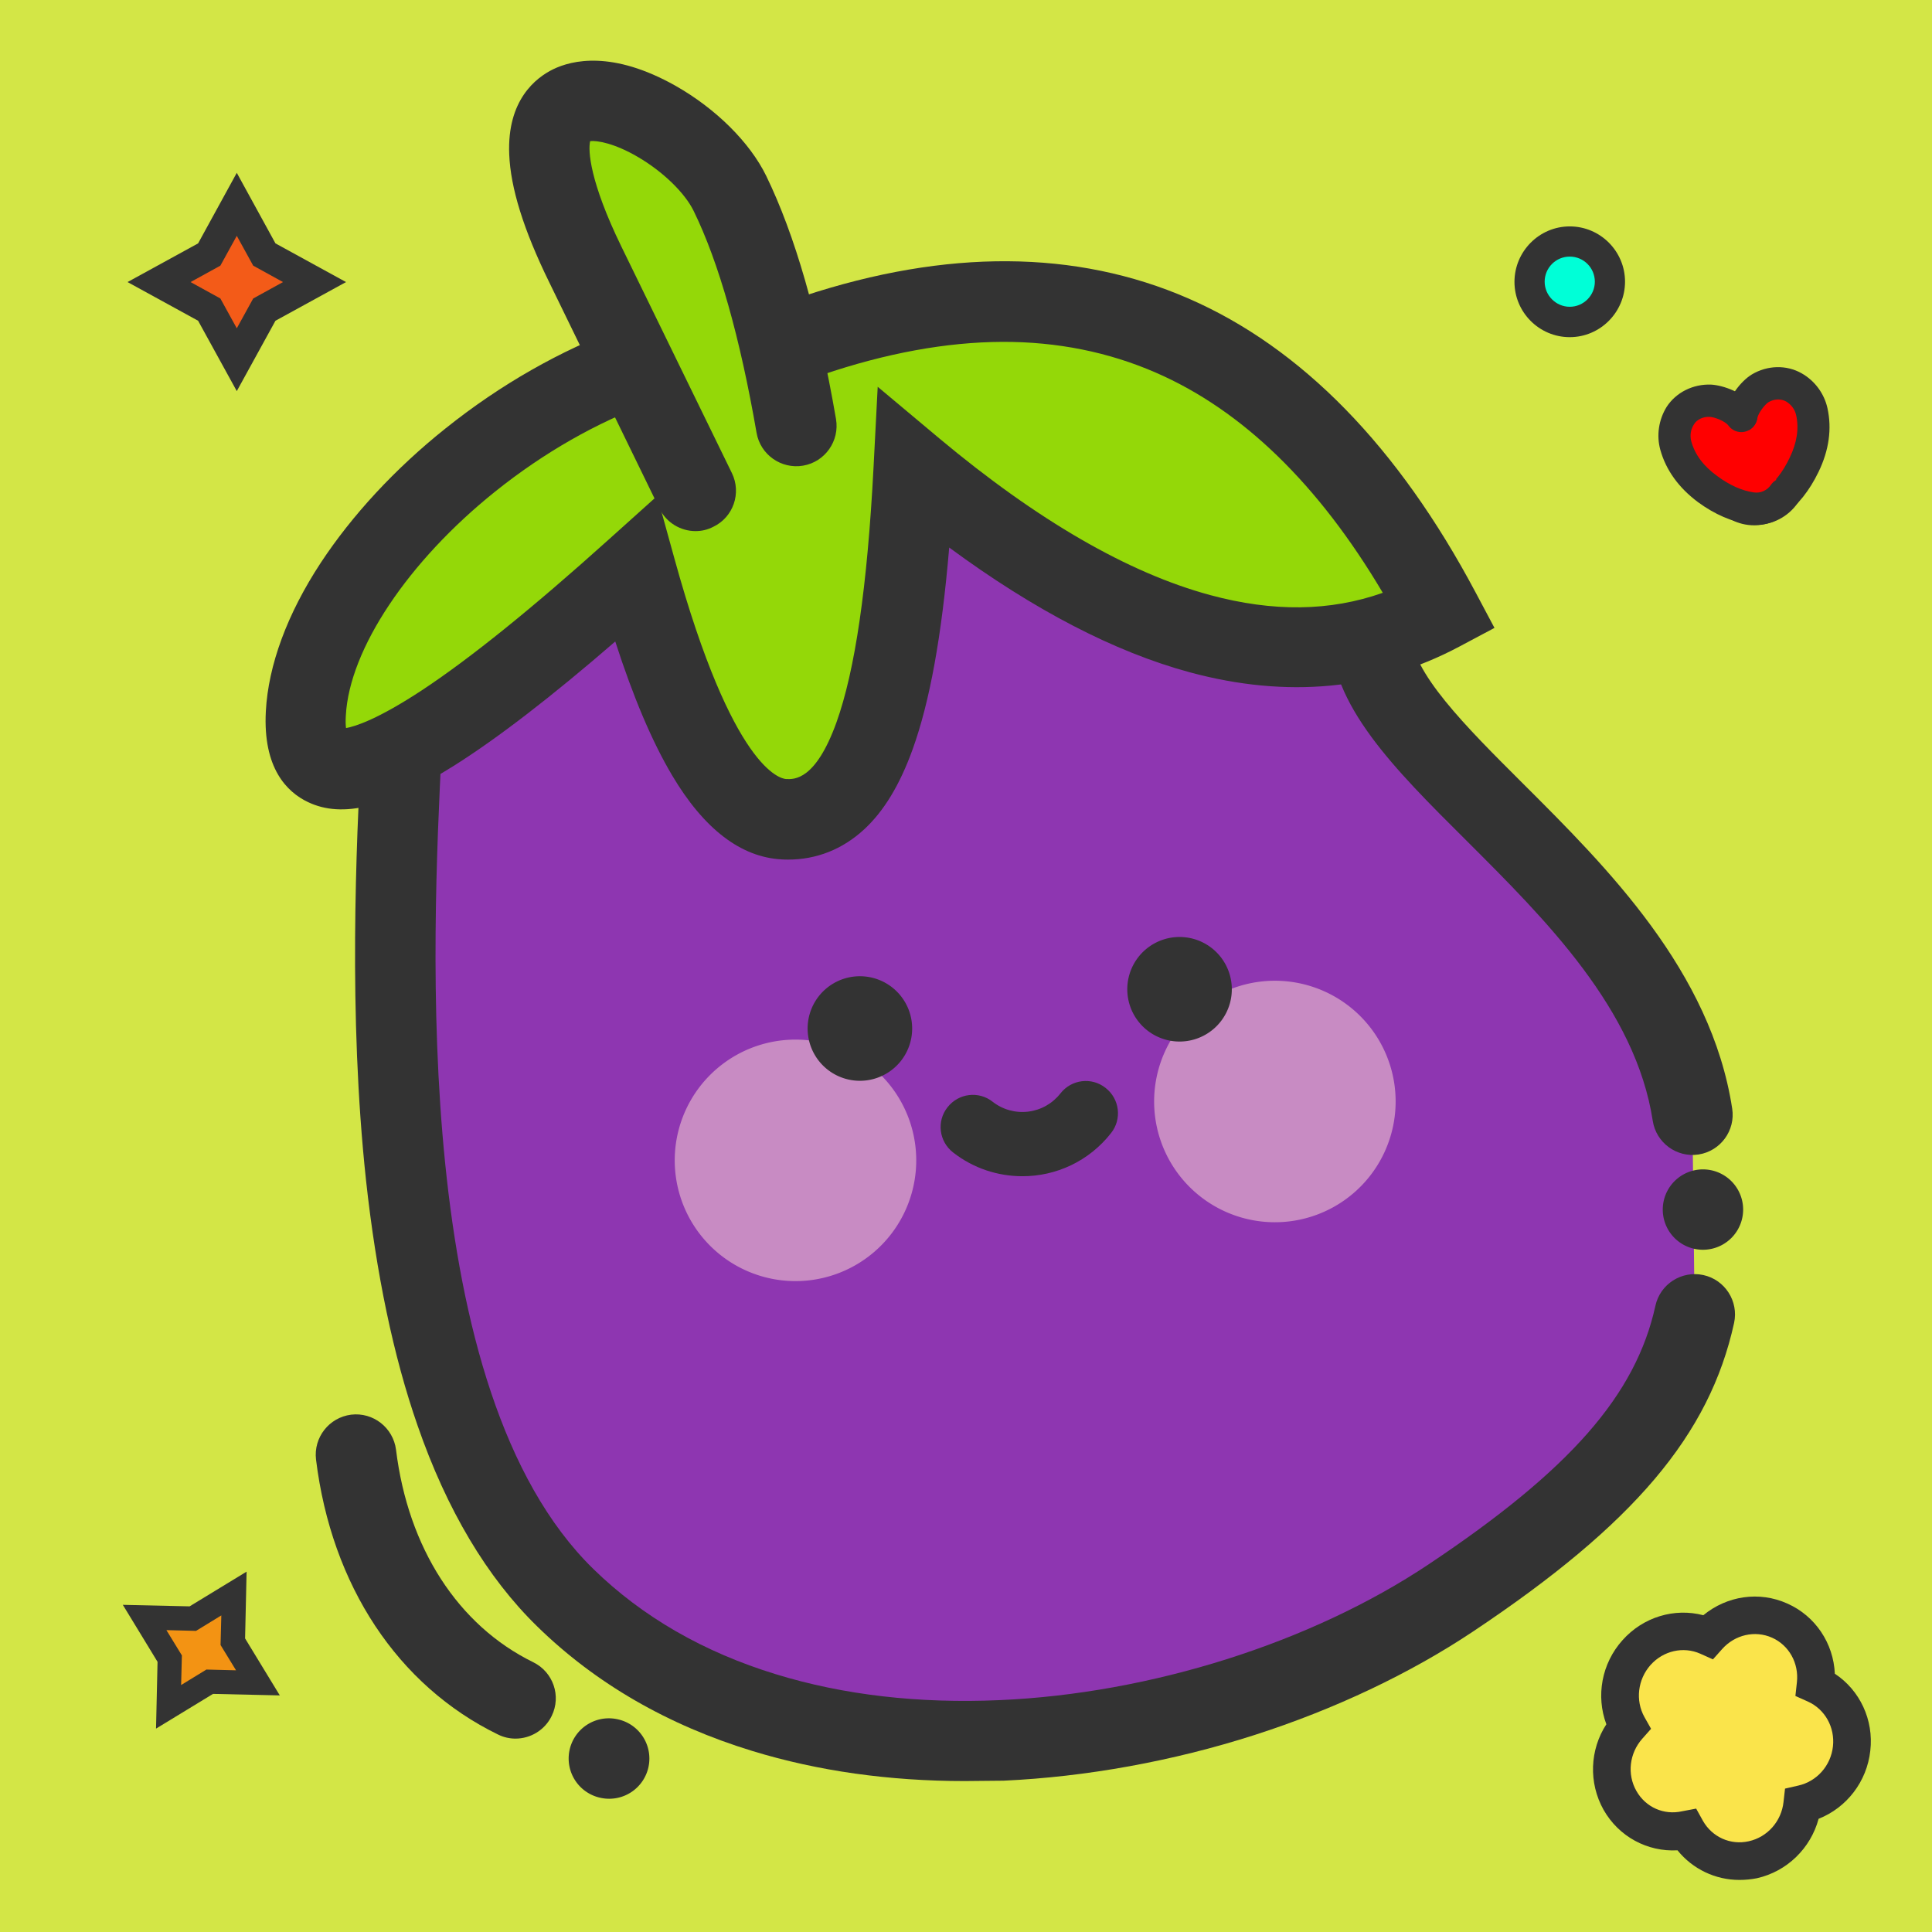 <?xml version="1.0" standalone="no"?><!DOCTYPE svg PUBLIC "-//W3C//DTD SVG 1.1//EN" "http://www.w3.org/Graphics/SVG/1.1/DTD/svg11.dtd"><svg t="1740323575351" class="icon" viewBox="0 0 1024 1024" version="1.1" xmlns="http://www.w3.org/2000/svg" p-id="2145" xmlns:xlink="http://www.w3.org/1999/xlink" width="200" height="200"><path d="M0 0h1024v1024H0z" fill="#D3E646" p-id="2146"></path><path d="M778.4 794.2m-21.3 0a21.3 21.3 0 1 0 42.6 0 21.3 21.3 0 1 0-42.6 0Z" fill="#333333" p-id="2147"></path><path d="M273.2 921.5c-3.1 0-6.3-0.7-9.3-2.2-53.1-25.9-88.2-79-96.4-145.7-1.4-11.7 6.9-22.3 18.6-23.8 11.7-1.4 22.3 6.9 23.8 18.6 6.4 52.1 32.9 93.1 72.7 112.6 10.6 5.2 15 17.9 9.8 28.5-3.7 7.6-11.3 12-19.2 12z" fill="#333333" p-id="2148"></path><path d="M943.4 858.9c13.3 5.9 20.6 19.8 19.1 33.9 12.6 5.6 20.7 19.1 19 33.9-1.7 14.8-12.6 26.4-26.2 29.5-1.6 14-11.8 26.2-26.2 29.5-14.3 3.2-28.4-3.5-35.2-15.7-13.6 3.1-28-2.9-35.2-15.7-7.2-12.8-5-28.6 4.4-39.2-6.8-12.2-5.5-28 4.4-39.2 9.9-11.1 25.3-14.2 37.9-8.5 9.4-10.6 24.7-14.5 38-8.5z" fill="#FAE44B" p-id="2149"></path><path d="M921.9 996.4c-12.7 0-24.7-5.7-32.8-15.7-15.9 0.9-31.1-7.2-39.2-21.5-8-14.3-7.3-31.8 1.5-45.3-5.6-15-2.5-32.2 8.5-44.5 11-12.4 27.6-17.3 42.9-13.3 12.5-10.3 29.6-12.9 44.5-6.2 14.9 6.6 24.5 21.1 25.2 37.2 13.2 8.7 20.7 24.4 18.8 40.8-1.8 16.4-12.5 30.2-27.4 36.1-4.2 15.6-16.7 27.9-32.7 31.5-3 0.6-6.2 0.9-9.3 0.9zM899 958.6l3.6 6.5c4.9 8.6 14.6 13 24.3 10.8 9.9-2.2 17.3-10.6 18.4-20.8l0.8-7.1 7-1.6c9.9-2.2 17.3-10.6 18.4-20.8 1.1-10.1-4.2-19.6-13.2-23.7l-6.7-3 0.8-7.3c1.1-10.1-4.2-19.6-13.2-23.6s-19.6-1.6-26.4 6l-4.9 5.5-6.7-3c-9-4-19.6-1.6-26.4 6-6.8 7.7-8.1 18.8-3.2 27.6l3.5 6.2-4.7 5.3c-6.8 7.7-8.1 18.8-3.1 27.6 4.9 8.7 14.6 13 24.3 10.8l7.4-1.4z" fill="#333333" p-id="2150"></path><path d="M166.7 149.5l-26.6 14.6-14.6 26.6-14.6-26.6-26.6-14.6 26.6-14.6 14.6-26.6 14.6 26.6 26.6 14.6z" fill="#FF2A07" fill-opacity=".734" p-id="2151"></path><path d="M125.5 207.3L105 170l-37.4-20.5L105 129l20.5-37.4L146 129l37.4 20.5L146 170l-20.5 37.3zM101 149.5l15.8 8.7 8.7 15.8 8.7-15.8 15.8-8.7-15.8-8.7-8.7-15.8-8.7 15.8-15.8 8.7z" fill="#333333" p-id="2152"></path><path d="M136.7 892l-25.5-0.6-21.8 13.3 0.6-25.5-13.3-21.8 25.5 0.6 21.8-13.3-0.6 25.5 13.3 21.8z" fill="#FF7500" fill-opacity=".734" p-id="2153"></path><path d="M82.7 916.2l0.8-35.4-18.4-30.2 35.4 0.8 30.2-18.4-0.8 35.4 18.4 30.2-35.4-0.8-30.2 18.4z m5.5-52.2l8.2 13.4-0.4 15.7 13.4-8.2 15.7 0.4-8.2-13.4 0.4-15.7-13.4 8.2-15.7-0.4z" fill="#333333" p-id="2154"></path><path d="M922.939 220.477c0.974-6.014 6.362-12.51 9.953-14.643 5.483-3.222 12.396-3.606 17.802-0.522 4.922 2.792 8.363 7.5 9.5 12.884 2.055 9.073 0.594 18.506-4.069 28.326-4.128 8.656-9.395 15.225-15.656 19.878-5.484 4.047-12.857 4.649-18.918 1.419" fill="#FF0000" p-id="2155"></path><path d="M929.863 278.423c-4.22 0.022-8.488-0.975-12.295-3.015-4.17-2.258-5.768-7.425-3.51-11.596 2.259-4.17 7.426-5.767 11.596-3.509 3.104 1.7 6.936 1.363 9.8-0.794 5.143-3.756 9.512-9.38 13.034-16.751 3.958-8.098 5.079-15.592 3.507-22.724-0.653-3.032-2.665-5.725-5.428-7.303-2.74-1.481-6.306-1.314-9.266 0.455-1.698 1.042-5.412 5.575-5.971 8.703-0.804 4.632-5.171 7.782-9.803 6.979-4.632-0.804-7.782-5.171-6.98-9.803 1.389-8.488 8.21-17.094 13.935-20.583 8.25-4.942 18.388-5.202 26.437-0.613 6.958 3.933 11.95 10.727 13.668 18.44 2.418 10.94 0.834 22.363-4.751 33.856-4.76 9.844-10.877 17.553-18.278 23.005-4.586 3.514-10.141 5.208-15.695 5.253z" fill="#333333" p-id="2156"></path><path d="M922.939 220.477c-3.708-4.95-12.17-7.89-16.44-8.063-6.256-0.295-12.54 2.612-15.866 7.873-3.035 4.776-3.887 10.45-2.435 15.86 2.444 8.975 8.163 16.619 16.89 23.1 7.709 5.705 15.444 9.032 23.155 10.201 6.742 0.999 13.535-1.931 17.37-7.629" fill="#FF0000" p-id="2157"></path><path d="M930.833 278.181c-1.237 0-2.595-0.074-3.88-0.27-8.998-1.363-18.114-5.274-26.939-11.73C889.76 258.533 883 249.191 880 238.396c-2.106-7.617-0.864-15.862 3.312-22.675 4.977-7.733 14.05-12.263 23.63-11.869 6.161 0.32 17.412 4.11 22.889 11.608 2.81 3.834 1.959 9.096-1.875 11.907s-9.097 1.959-11.908-1.875c-1.696-2.257-7.297-4.467-9.892-4.542-3.444-0.172-6.768 1.379-8.297 3.924-1.797 2.715-2.235 5.917-1.461 9.022 1.984 7.131 6.467 13.125 13.764 18.417 6.57 4.855 13.068 7.77 19.373 8.67 3.54 0.56 7.059-1.038 9.025-3.899 2.622-3.951 7.934-4.967 11.886-2.345 3.951 2.622 4.967 7.934 2.345 11.886-5 7.224-13.298 11.56-21.957 11.555z" fill="#333333" p-id="2158"></path><path d="M897 590.8c-18.4-119.8-170.7-189.1-170.7-256 0-129.6-90.8-90.8-243.9-90.8s-268.1-17.5-268.1 112.1c0 65.3-35.5 372.9 85.3 490.7 118.9 115.9 341.3 85.3 469.3 0 81.1-54 117.7-97.3 129.3-150.3" fill="#8E36B1" p-id="2159"></path><path d="M511.4 944c-40.1 0-77.8-5.3-112.5-15.9-44.9-13.7-83.3-35.9-114.1-66-26.6-25.9-48-61.8-63.5-106.6-12.8-36.7-21.9-80.5-27.3-129.9-9.5-88.4-5.1-177.5-2.5-230.8 0.8-16.8 1.5-30.1 1.5-38.6 0-41.6 10.7-72.4 32.9-94.2 42.3-41.7 115.3-40.8 207.7-39.6 15.8 0.2 32.1 0.4 48.8 0.4 31 0 59.8-1.6 85.3-3.1 32.3-1.8 60.2-3.4 84.3-1.4 29.6 2.5 50.6 10.5 66 25 20.2 19.1 29.7 48.2 29.7 91.6 0 21.1 29 50 59.7 80.6 44.3 44.2 99.5 99.1 110.7 172.1 1.8 11.6-6.2 22.5-17.8 24.3-11.6 1.8-22.5-6.2-24.3-17.8-9.1-59.2-56.7-106.6-98.6-148.4-38.8-38.6-72.3-72-72.3-110.9 0-30.4-5.3-50.2-16.3-60.5-18.8-17.8-62.8-15.2-118.6-12.1-26 1.5-55.6 3.2-87.8 3.2-17 0-33.4-0.2-49.4-0.4-79.2-1-147.6-1.9-177.2 27.3-13.6 13.4-20.2 34.3-20.2 63.9 0 9.5-0.7 23.3-1.5 40.7-5 101.7-16.8 339.8 80.4 434.7 25.9 25.3 58.5 44.1 96.8 55.8 35.8 11 75.7 15.6 118.6 13.7 80-3.5 165-30.4 227.2-71.9 75.1-50.1 109.9-89.8 120.3-137.1 2.5-11.5 13.9-18.8 25.4-16.3 11.5 2.5 18.8 13.9 16.3 25.4-13 59.3-53 106.6-138.3 163.5-33.4 22.3-73.5 41.3-115.9 54.9-43.3 13.9-89.3 22.2-133 24.2-7 0-13.8 0.2-20.5 0.2z" fill="#333333" p-id="2160"></path><path d="M763 324.2c-76.7 40.8-169.6 15.6-278.7-75.5-6.7 127.8-26.2 187.7-68.8 185.5-28.4-1.5-54.6-45.6-78.5-132.3C217.4 409.6 159.1 435 162.1 378.2c4.5-85.2 139-206.3 266.8-199.6 145-49.4 256.4-0.9 334.1 145.6z" fill="#94D808" p-id="2161"></path><path d="M417.7 455.6c-1.1 0-2.2 0-3.3-0.1-21.7-1.1-41.3-16.1-58.2-44.6-10.6-17.9-20.5-41.2-30.1-70.9-33.7 29.2-62.3 51.2-85.1 65.6-35.4 22.3-59.4 28.3-77.8 19.5-11.1-5.3-23.9-17.9-22.3-48.1 1.3-24.4 11.3-51.6 29.1-78.7 16.6-25.2 39.4-49.9 66.1-71.2 58.5-46.8 127.5-72.2 189.9-70.2 75.8-25 144.4-24.6 203.9 1.3 60 26.1 111.2 78.6 152.2 155.8l10 18.8-18.8 10c-43.1 22.9-91.1 27.5-142.8 13.5-39.8-10.8-82.5-33-127.4-66.1-4 47.2-10.3 81.7-19.4 107-6.8 18.8-15.2 32.7-25.7 42.4-11.5 10.6-25.3 16-40.3 16z m-69.4-192.7l9.2 33.3c30.9 112 56.3 116.5 59.1 116.7 4.3 0.2 15.6 0.8 26.7-29.9 9.9-27.6 16.4-71.9 19.7-135.4l2.2-42.6 32.7 27.4c51.9 43.4 100.2 71.3 143.5 83 33.3 9 63.5 8.7 91.5-1.2-34.1-57.6-74.5-96.8-120.3-116.7-25-10.9-52.3-16.4-81.3-16.3-29.6 0.1-61.8 6-95.6 17.5l-3.9 1.3-4.1-0.2c-53.2-2.8-113.5 19.3-165.2 60.7-46.2 37-77.3 83.6-79.2 118.7-0.2 3-0.1 5.2 0.1 6.7 5-0.9 16.9-4.7 40.3-20.1 25.6-16.9 58.9-43.8 99-79.9l25.6-23z" fill="#333333" p-id="2162"></path><path d="M422 225.8c-9.2-53-20.9-94-35.2-123.2-24-49.3-140.8-94.1-76.7 37.4 25 51.3 44.5 91.3 58.6 120.1" fill="#94D808" p-id="2163"></path><path d="M368.7 281.5c-7.9 0-15.5-4.4-19.2-12L291 149.4c-13.5-27.6-20.4-49.8-21.1-67.6-1.2-28.8 14.1-40.6 23.3-45.1 9.9-4.8 31.4-10.1 64.9 8.8 21.3 12.1 39.3 29.9 48 47.7 15.2 31.3 27.4 73.4 37 128.9 2 11.6-5.8 22.7-17.4 24.7-11.6 2-22.7-5.8-24.7-17.4-8.8-50.7-20-90.3-33.3-117.5-4.7-9.7-16.4-21-29.6-28.7-12.6-7.4-21.8-8.8-25.3-8.4-1.2 4.9-0.2 21.5 16.5 55.8l58.6 120.1c5.2 10.6 0.8 23.4-9.8 28.5-3.1 1.6-6.2 2.3-9.4 2.3z" fill="#333333" p-id="2164"></path><path d="M318.727 952.968a21.3 21.3 0 1 0 8.128-41.817 21.3 21.3 0 1 0-8.128 41.817Z" fill="#333333" p-id="2165"></path><path d="M902.6 641.1m-21.3 0a21.3 21.3 0 1 0 42.6 0 21.3 21.3 0 1 0-42.6 0Z" fill="#333333" p-id="2166"></path><path d="M675.715 583.815m-63.523 7.8a64 64 0 1 0 127.046-15.599 64 64 0 1 0-127.046 15.599Z" fill="#FFDBD6" opacity=".516" p-id="2167"></path><path d="M421.624 615.014m-63.523 7.8a64 64 0 1 0 127.046-15.599 64 64 0 1 0-127.046 15.599Z" fill="#FFDBD6" opacity=".516" p-id="2168"></path><path d="M455.762 545.133m-27.494 3.376a27.7 27.7 0 1 0 54.987-6.752 27.7 27.7 0 1 0-54.987 6.752Z" fill="#333333" p-id="2169"></path><path d="M541.845 623.425c-12.9-0.028-25.79-4.087-36.712-12.62-7.467-5.834-8.783-16.553-2.937-23.92 5.834-7.467 16.553-8.783 23.92-2.937 5.349 4.179 12.13 6.067 18.879 5.238 6.749-0.829 12.872-4.301 17.051-9.65 5.834-7.467 16.553-8.783 23.92-2.937 7.467 5.834 8.783 16.553 2.937 23.92-11.754 15.045-29.322 22.945-47.059 22.906z" fill="#333333" p-id="2170"></path><path d="M625.189 524.33m-27.494 3.376a27.7 27.7 0 1 0 54.987-6.752 27.7 27.7 0 1 0-54.987 6.752Z" fill="#333333" p-id="2171"></path><path d="M832 149.3m-21.3 0a21.3 21.3 0 1 0 42.6 0 21.3 21.3 0 1 0-42.6 0Z" fill="#00FFD7" p-id="2172"></path><path d="M832 178.7c-16.2 0-29.3-13.2-29.3-29.3S815.8 120 832 120s29.3 13.2 29.3 29.3-13.1 29.4-29.3 29.4z m0-42.7c-7.4 0-13.3 6-13.3 13.3s6 13.3 13.3 13.3 13.3-6 13.3-13.3S839.4 136 832 136z" fill="#333333" p-id="2173"></path></svg>